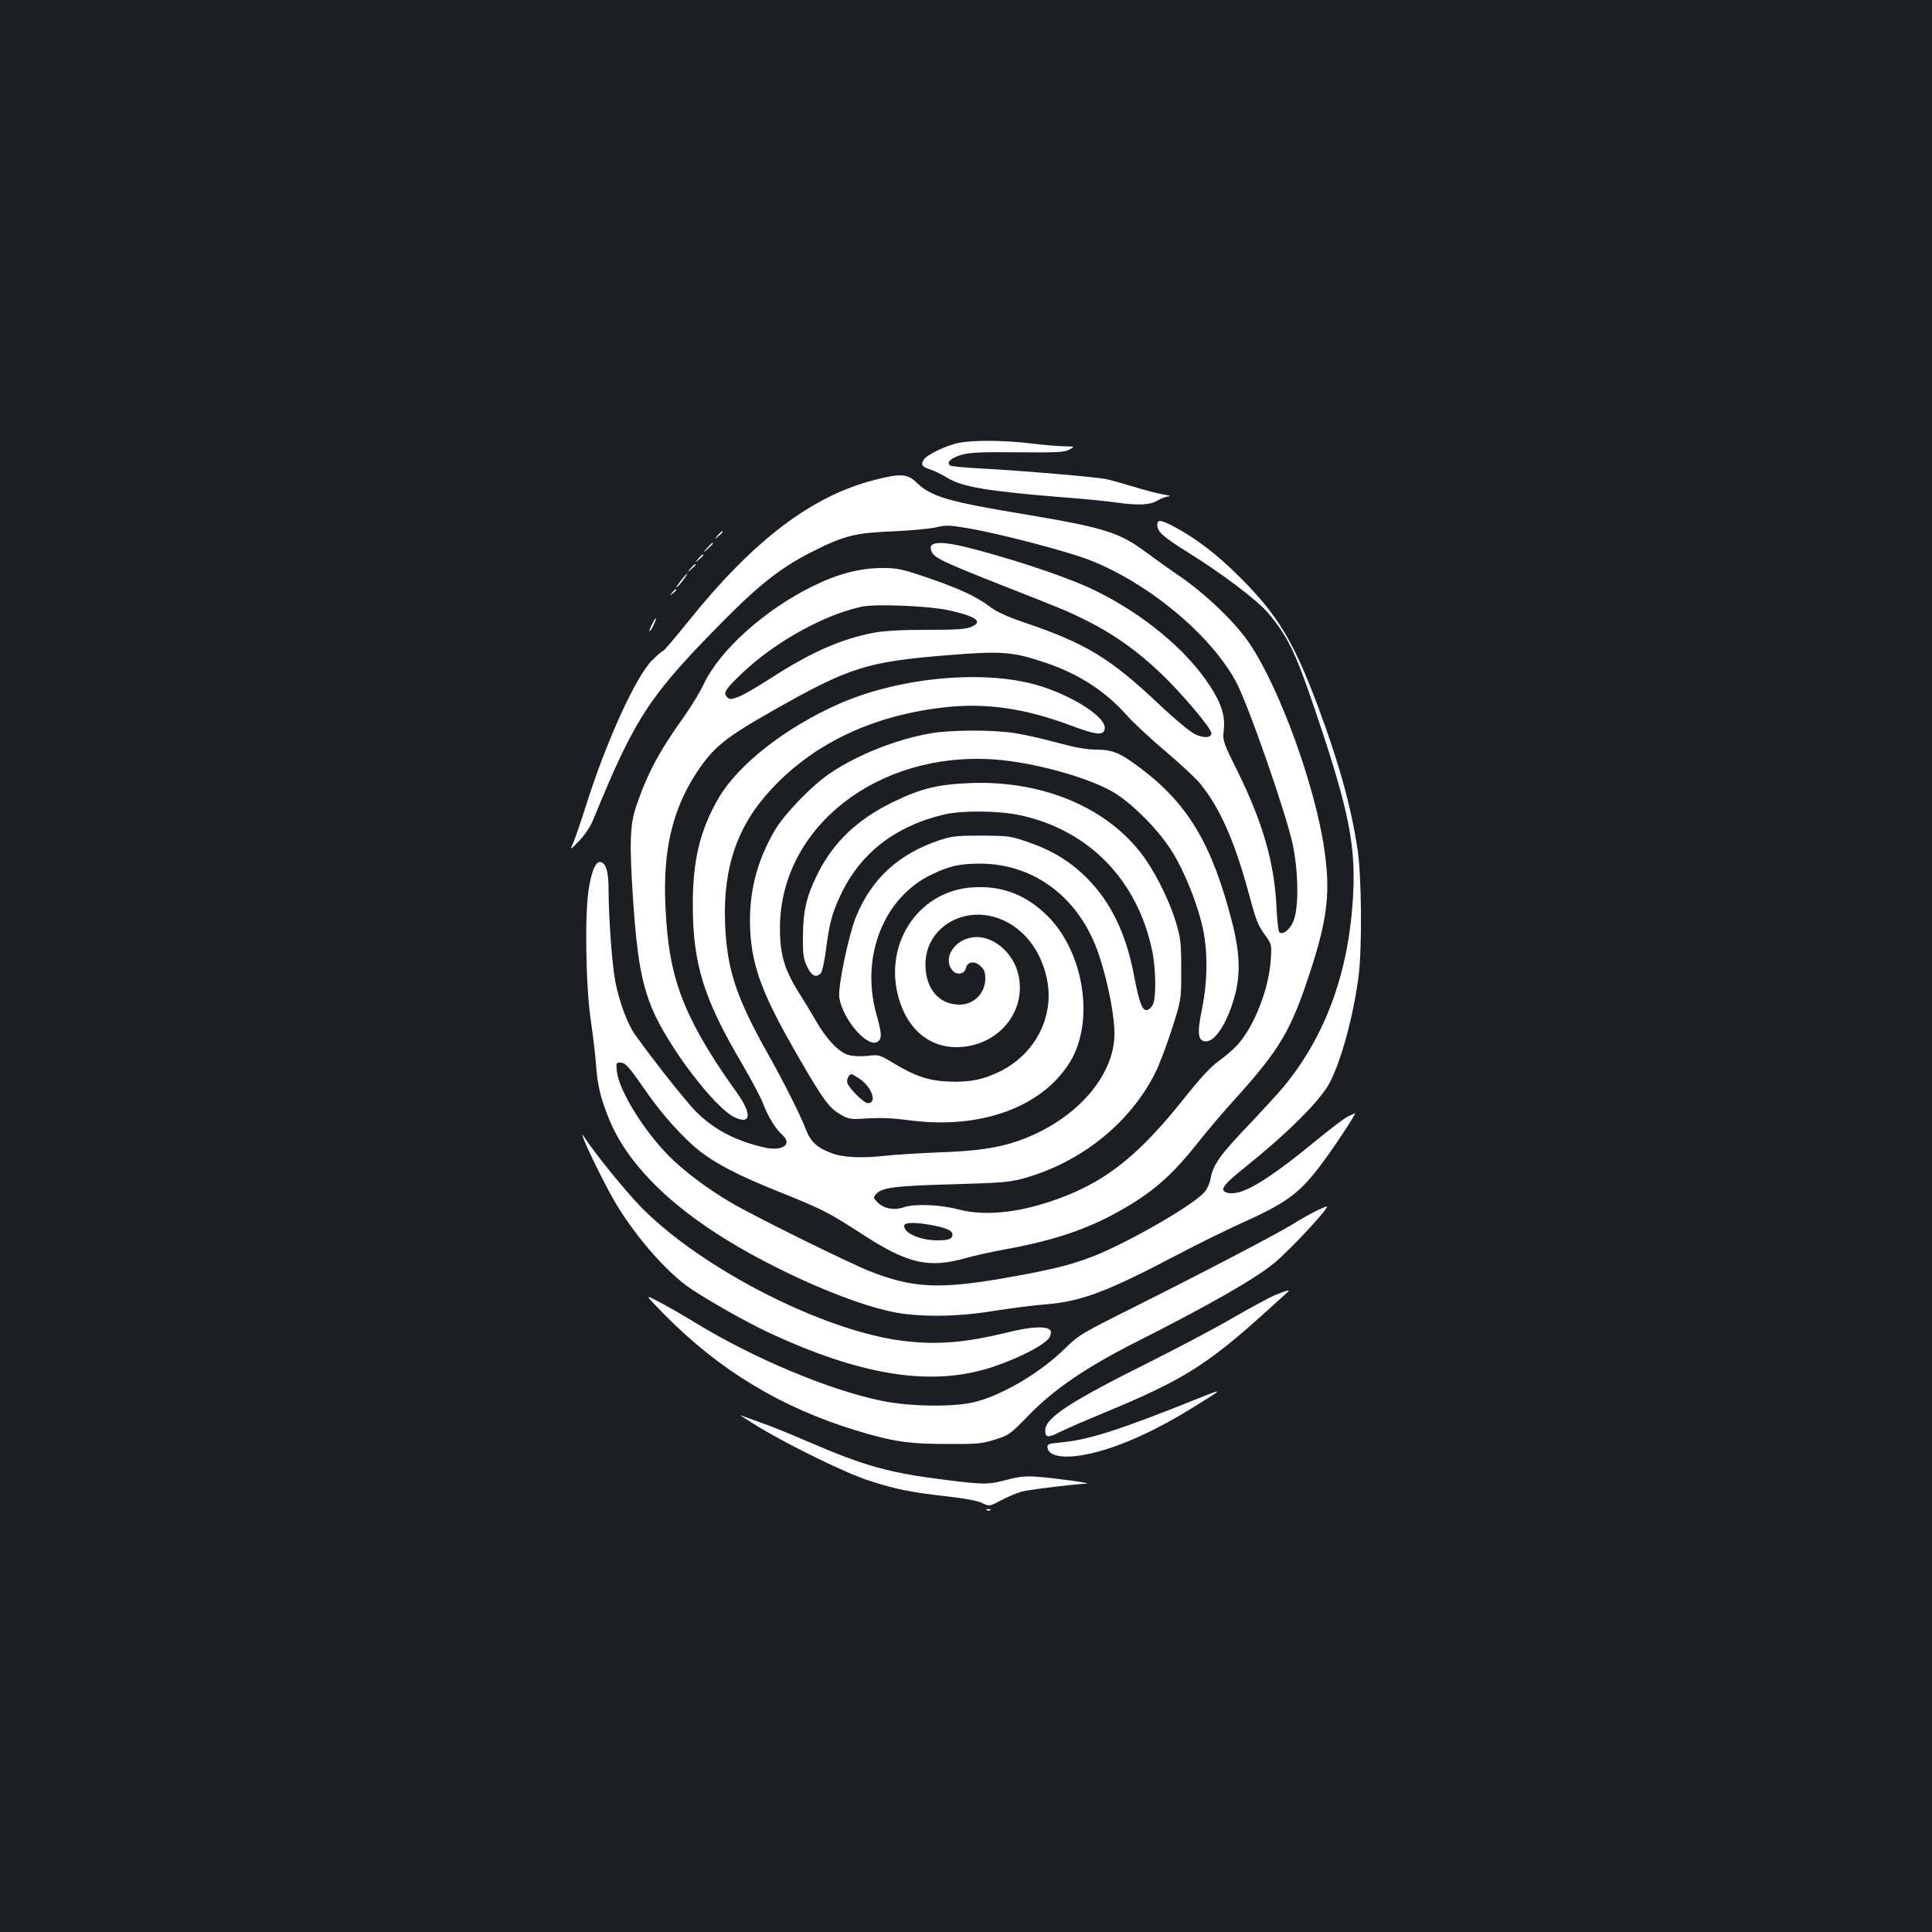 <?xml version="1.0" standalone="no"?>
<!DOCTYPE svg PUBLIC "-//W3C//DTD SVG 20010904//EN"
 "http://www.w3.org/TR/2001/REC-SVG-20010904/DTD/svg10.dtd">
<svg version="1.0" xmlns="http://www.w3.org/2000/svg"
 width="1000pt" height="1000pt" viewBox="0 0 1000 1000"
 preserveAspectRatio="xMidYMid meet">
<rect width="100%" height="100%" fill="#1b1f23"/>
<g transform="translate(0,1000) scale(0.1,-0.1)"
fill="#ffffff" stroke="none">
<path d="M4965 7708 c-65 -12 -172 -63 -185 -89 -14 -25 -7 -35 35 -49 20 -6
60 -26 90 -44 77 -47 209 -69 610 -101 105 -8 223 -20 263 -26 113 -16 174
-13 213 10 19 12 45 21 59 22 14 1 0 5 -30 10 -30 5 -97 23 -150 39 -52 16
-117 34 -144 40 -52 11 -435 44 -663 56 -72 4 -137 10 -144 14 -23 15 1 39 55
55 44 13 100 16 293 14 204 -2 242 0 268 14 30 16 30 16 -25 17 -30 0 -109 7
-175 15 -134 16 -295 18 -370 3z"/>
<path d="M4523 7515 c-324 -84 -624 -312 -961 -732 -68 -84 -126 -153 -131
-153 -4 0 -29 -21 -54 -46 -85 -83 -238 -419 -342 -748 -26 -82 -56 -169 -66
-194 -20 -45 -20 -45 30 7 31 33 59 75 76 119 217 529 288 636 704 1053 167
166 280 252 436 329 159 79 215 92 410 100 88 4 186 13 218 20 51 13 70 12
161 -3 167 -28 522 -121 636 -166 304 -119 622 -383 755 -625 62 -111 261
-683 296 -846 31 -149 32 -336 2 -402 -20 -43 -51 -67 -71 -54 -5 3 -12 63
-15 133 -11 227 -70 433 -200 698 -77 155 -79 162 -73 215 9 74 -12 139 -73
232 -120 185 -346 372 -596 493 -117 58 -359 141 -594 205 -197 54 -275 53
-249 -5 15 -33 53 -51 353 -170 349 -137 355 -140 455 -190 134 -67 259 -156
375 -267 110 -104 265 -288 265 -313 0 -25 -39 -27 -85 -5 -25 12 -107 80
-183 152 -256 242 -381 318 -703 427 -91 31 -142 55 -180 84 -68 51 -157 92
-330 151 -119 40 -145 46 -220 46 -118 0 -233 -30 -364 -95 -249 -123 -479
-330 -562 -505 -19 -41 -66 -118 -103 -170 -127 -177 -191 -297 -247 -463 -33
-97 -36 -194 -15 -502 19 -279 44 -419 98 -547 81 -194 323 -512 426 -561 86
-41 91 18 11 129 -109 152 -184 273 -238 386 -86 179 -120 332 -131 583 -13
286 37 495 161 685 88 133 147 181 396 322 396 225 486 253 907 287 273 22
333 18 494 -36 177 -58 317 -148 430 -275 33 -38 124 -122 202 -188 77 -65
158 -141 179 -167 100 -124 173 -288 243 -540 49 -179 51 -186 97 -250 29 -41
30 -45 24 -125 -10 -147 -84 -337 -169 -433 -22 -25 -66 -63 -99 -86 -42 -30
-95 -87 -183 -198 -220 -276 -384 -411 -607 -500 -214 -85 -410 -110 -559 -71
-97 26 -225 30 -283 11 -49 -17 -102 -7 -134 25 -24 24 -24 26 -8 44 30 33 94
42 390 50 247 7 301 11 367 29 301 82 557 287 688 549 21 42 60 145 86 227 48
150 48 150 48 305 0 140 -3 164 -27 245 -38 125 -115 276 -187 367 -189 237
-513 368 -875 355 -173 -7 -260 -28 -410 -102 -181 -89 -304 -208 -384 -370
-57 -114 -74 -190 -75 -320 -1 -93 2 -117 21 -157 23 -50 49 -62 73 -33 6 8
18 61 25 119 19 141 31 187 75 281 101 218 284 360 540 420 94 21 283 19 392
-5 356 -78 606 -336 682 -703 19 -92 21 -242 3 -277 -7 -14 -20 -26 -30 -28
-24 -5 -41 40 -67 177 -41 219 -120 381 -244 506 -86 86 -179 143 -306 187
-90 31 -103 32 -240 33 -126 0 -154 -3 -215 -23 -212 -71 -352 -198 -433 -394
-39 -94 -96 -367 -88 -421 19 -118 152 -268 201 -227 21 17 19 41 -10 145 -81
295 40 600 286 718 94 45 143 56 249 57 287 0 521 -180 619 -475 50 -151 84
-336 79 -426 -13 -219 -219 -439 -503 -536 -106 -36 -213 -51 -411 -58 -98 -4
-215 -11 -259 -16 -133 -15 -228 -11 -290 12 -76 28 -110 60 -134 124 -27 71
-115 247 -204 404 -158 283 -205 428 -214 661 -11 293 64 509 244 700 225 240
536 383 912 421 206 20 400 -9 633 -96 134 -50 171 -54 176 -16 9 58 -168 172
-350 225 -281 81 -714 40 -1025 -97 -278 -123 -521 -313 -623 -487 -96 -164
-135 -324 -134 -555 0 -303 57 -486 253 -818 49 -84 100 -179 112 -212 24 -64
63 -128 98 -159 54 -48 3 -86 -89 -66 -152 34 -267 94 -361 190 -52 53 -222
268 -310 392 -41 57 -81 164 -104 276 -16 79 -35 332 -35 477 0 94 -13 137
-42 143 -23 4 -43 -38 -59 -128 -23 -124 -18 -502 8 -685 12 -82 25 -189 28
-237 7 -104 24 -174 69 -284 77 -188 245 -376 491 -546 287 -200 751 -410 999
-453 135 -23 324 -20 501 10 83 13 205 29 271 34 181 15 315 65 681 258 103
54 247 125 318 157 238 107 302 152 410 291 65 83 202 290 188 283 -4 -2 -21
-10 -38 -18 -16 -8 -79 -55 -140 -105 -277 -228 -408 -307 -481 -289 -45 11
-26 40 89 131 225 181 395 350 441 442 60 117 120 339 147 541 20 145 17 529
-5 668 -34 222 -96 445 -203 732 -125 336 -209 476 -403 670 -120 120 -228
203 -343 264 -70 37 -87 38 -87 8 0 -34 32 -62 160 -142 170 -105 357 -246
413 -312 102 -121 142 -203 243 -501 181 -534 216 -715 195 -1003 -27 -378
-148 -698 -361 -954 -28 -33 -100 -111 -158 -173 -169 -176 -204 -225 -217
-302 -4 -22 -19 -53 -33 -68 -67 -72 -400 -262 -577 -331 -121 -46 -211 -68
-460 -112 -336 -58 -472 -51 -695 37 -111 44 -597 284 -714 353 -125 73 -248
166 -324 243 -133 135 -258 339 -269 437 -5 42 -4 46 16 46 28 0 43 -16 135
-149 85 -123 195 -244 280 -311 90 -68 198 -124 399 -205 241 -97 261 -108
432 -218 245 -160 351 -184 551 -127 38 11 121 29 184 41 257 46 433 104 605
201 172 97 268 181 405 353 48 61 127 154 176 208 252 279 304 366 409 688 87
268 102 406 69 627 -48 327 -230 828 -385 1059 -71 107 -221 252 -359 348 -63
43 -144 101 -180 128 -134 100 -215 126 -615 193 -417 69 -496 93 -575 170
-44 42 -83 44 -217 9z m384 -673 c147 -32 185 -60 119 -87 -27 -12 -80 -15
-230 -15 -131 0 -220 -5 -273 -15 -171 -33 -326 -101 -536 -237 -65 -42 -139
-85 -163 -94 -41 -15 -47 -16 -61 -2 -21 22 -9 41 85 130 170 159 420 297 613
338 73 15 342 4 446 -18z m-91 -3182 c81 -15 114 -29 114 -50 0 -22 -19 -30
-76 -30 -91 0 -174 36 -174 75 0 18 50 20 136 5z"/>
<path d="M3714 7228 c-19 -23 -19 -23 4 -4 21 18 27 26 19 26 -2 0 -12 -10
-23 -22z"/>
<path d="M3659 7163 c-24 -28 -24 -28 4 -4 25 23 32 31 24 31 -2 0 -14 -12
-28 -27z"/>
<path d="M3614 7108 c-19 -23 -19 -23 4 -4 21 18 27 26 19 26 -2 0 -12 -10
-23 -22z"/>
<path d="M3574 7058 c-19 -23 -19 -23 4 -4 21 18 27 26 19 26 -2 0 -12 -10
-23 -22z"/>
<path d="M3539 7013 c-29 -35 -41 -53 -36 -53 2 0 17 16 31 35 28 36 31 49 5
18z"/>
<path d="M3479 6933 c-13 -16 -12 -17 4 -4 9 7 17 15 17 17 0 8 -8 3 -21 -13z"/>
<path d="M3375 6769 c-9 -17 -15 -33 -13 -35 3 -2 12 12 21 31 21 43 13 47 -8
4z"/>
<path d="M4815 6204 c-176 -31 -376 -110 -518 -206 -92 -61 -237 -211 -286
-295 -96 -163 -137 -330 -128 -518 10 -193 66 -340 253 -662 124 -214 155
-257 212 -290 38 -23 56 -27 102 -24 112 7 157 5 260 -8 368 -48 688 70 830
305 126 210 71 565 -118 753 -111 110 -236 158 -388 148 -291 -18 -475 -314
-373 -602 50 -143 156 -225 289 -225 219 0 374 192 317 391 -30 101 -121 178
-210 179 -104 0 -180 -98 -131 -168 22 -32 66 -27 74 8 8 34 45 38 76 9 18
-17 24 -33 24 -63 0 -77 -59 -136 -134 -136 -105 0 -175 82 -176 206 -1 202
218 322 413 226 116 -57 197 -177 220 -322 28 -184 -70 -367 -244 -454 -90
-45 -162 -59 -273 -54 -103 5 -170 28 -286 98 -67 40 -72 42 -128 35 -34 -4
-76 -2 -99 4 -51 14 -115 81 -172 181 -24 41 -58 98 -76 126 -85 132 -109 211
-108 359 6 517 508 907 1111 864 204 -15 483 -92 616 -170 96 -57 238 -200
304 -309 61 -98 123 -251 154 -377 30 -125 30 -282 0 -433 -27 -130 -22 -170
21 -170 48 0 110 98 147 231 32 115 28 229 -14 391 -103 399 -226 605 -470
790 -109 82 -145 97 -231 98 -48 0 -111 11 -200 35 -71 20 -170 42 -220 50
-112 18 -333 18 -440 -1z m-364 -1789 c63 -44 90 -125 41 -125 -20 0 -95 74
-106 104 -6 17 8 46 22 46 3 0 22 -11 43 -25z"/>
<path d="M3019 4110 c18 -51 110 -238 158 -321 104 -180 272 -374 398 -459 97
-65 288 -173 403 -227 485 -226 848 -282 1161 -178 146 49 283 122 296 158 7
22 6 30 -5 37 -26 17 -101 11 -209 -15 -229 -56 -370 -67 -550 -45 -409 52
-1031 368 -1348 687 -84 86 -236 272 -300 369 -11 17 -11 16 -4 -6z"/>
<path d="M6810 3731 c-30 -15 -84 -45 -120 -68 -83 -51 -444 -240 -815 -426
-279 -139 -293 -148 -365 -219 -124 -122 -320 -238 -462 -274 -108 -28 -336
-25 -483 5 -277 57 -668 222 -970 407 -60 37 -144 85 -185 106 -75 40 -75 40
30 -67 284 -288 604 -481 991 -599 191 -58 273 -70 469 -70 157 -1 183 1 250
23 72 22 79 27 180 131 129 132 296 245 551 374 384 194 617 328 715 409 81
67 282 283 272 292 -1 2 -28 -9 -58 -24z"/>
<path d="M6600 3297 c-30 -13 -129 -66 -220 -119 -91 -53 -284 -155 -430 -228
-415 -207 -540 -289 -540 -354 0 -37 14 -39 72 -10 29 15 132 60 229 100 409
169 534 247 839 522 58 53 109 99 115 104 16 14 -7 9 -65 -15z"/>
<path d="M6235 2775 c-438 -176 -592 -226 -743 -241 -67 -6 -73 -9 -70 -28 7
-48 99 -59 233 -27 153 37 330 118 525 239 146 90 151 95 55 57z"/>
<path d="M3925 2615 c168 -101 455 -241 574 -279 135 -44 221 -61 401 -81 90
-10 159 -23 183 -34 37 -19 37 -19 100 14 34 18 81 38 104 44 34 10 262 38
338 42 29 2 -156 27 -250 35 -64 5 -96 2 -162 -15 -100 -26 -118 -26 -318 -1
-292 36 -420 72 -708 196 -84 36 -192 81 -242 98 -49 18 -99 36 -110 40 -11 4
30 -22 90 -59z"/>
<path d="M5108 2183 c7 -3 16 -2 19 1 4 3 -2 6 -13 5 -11 0 -14 -3 -6 -6z"/>
</g>
</svg>
